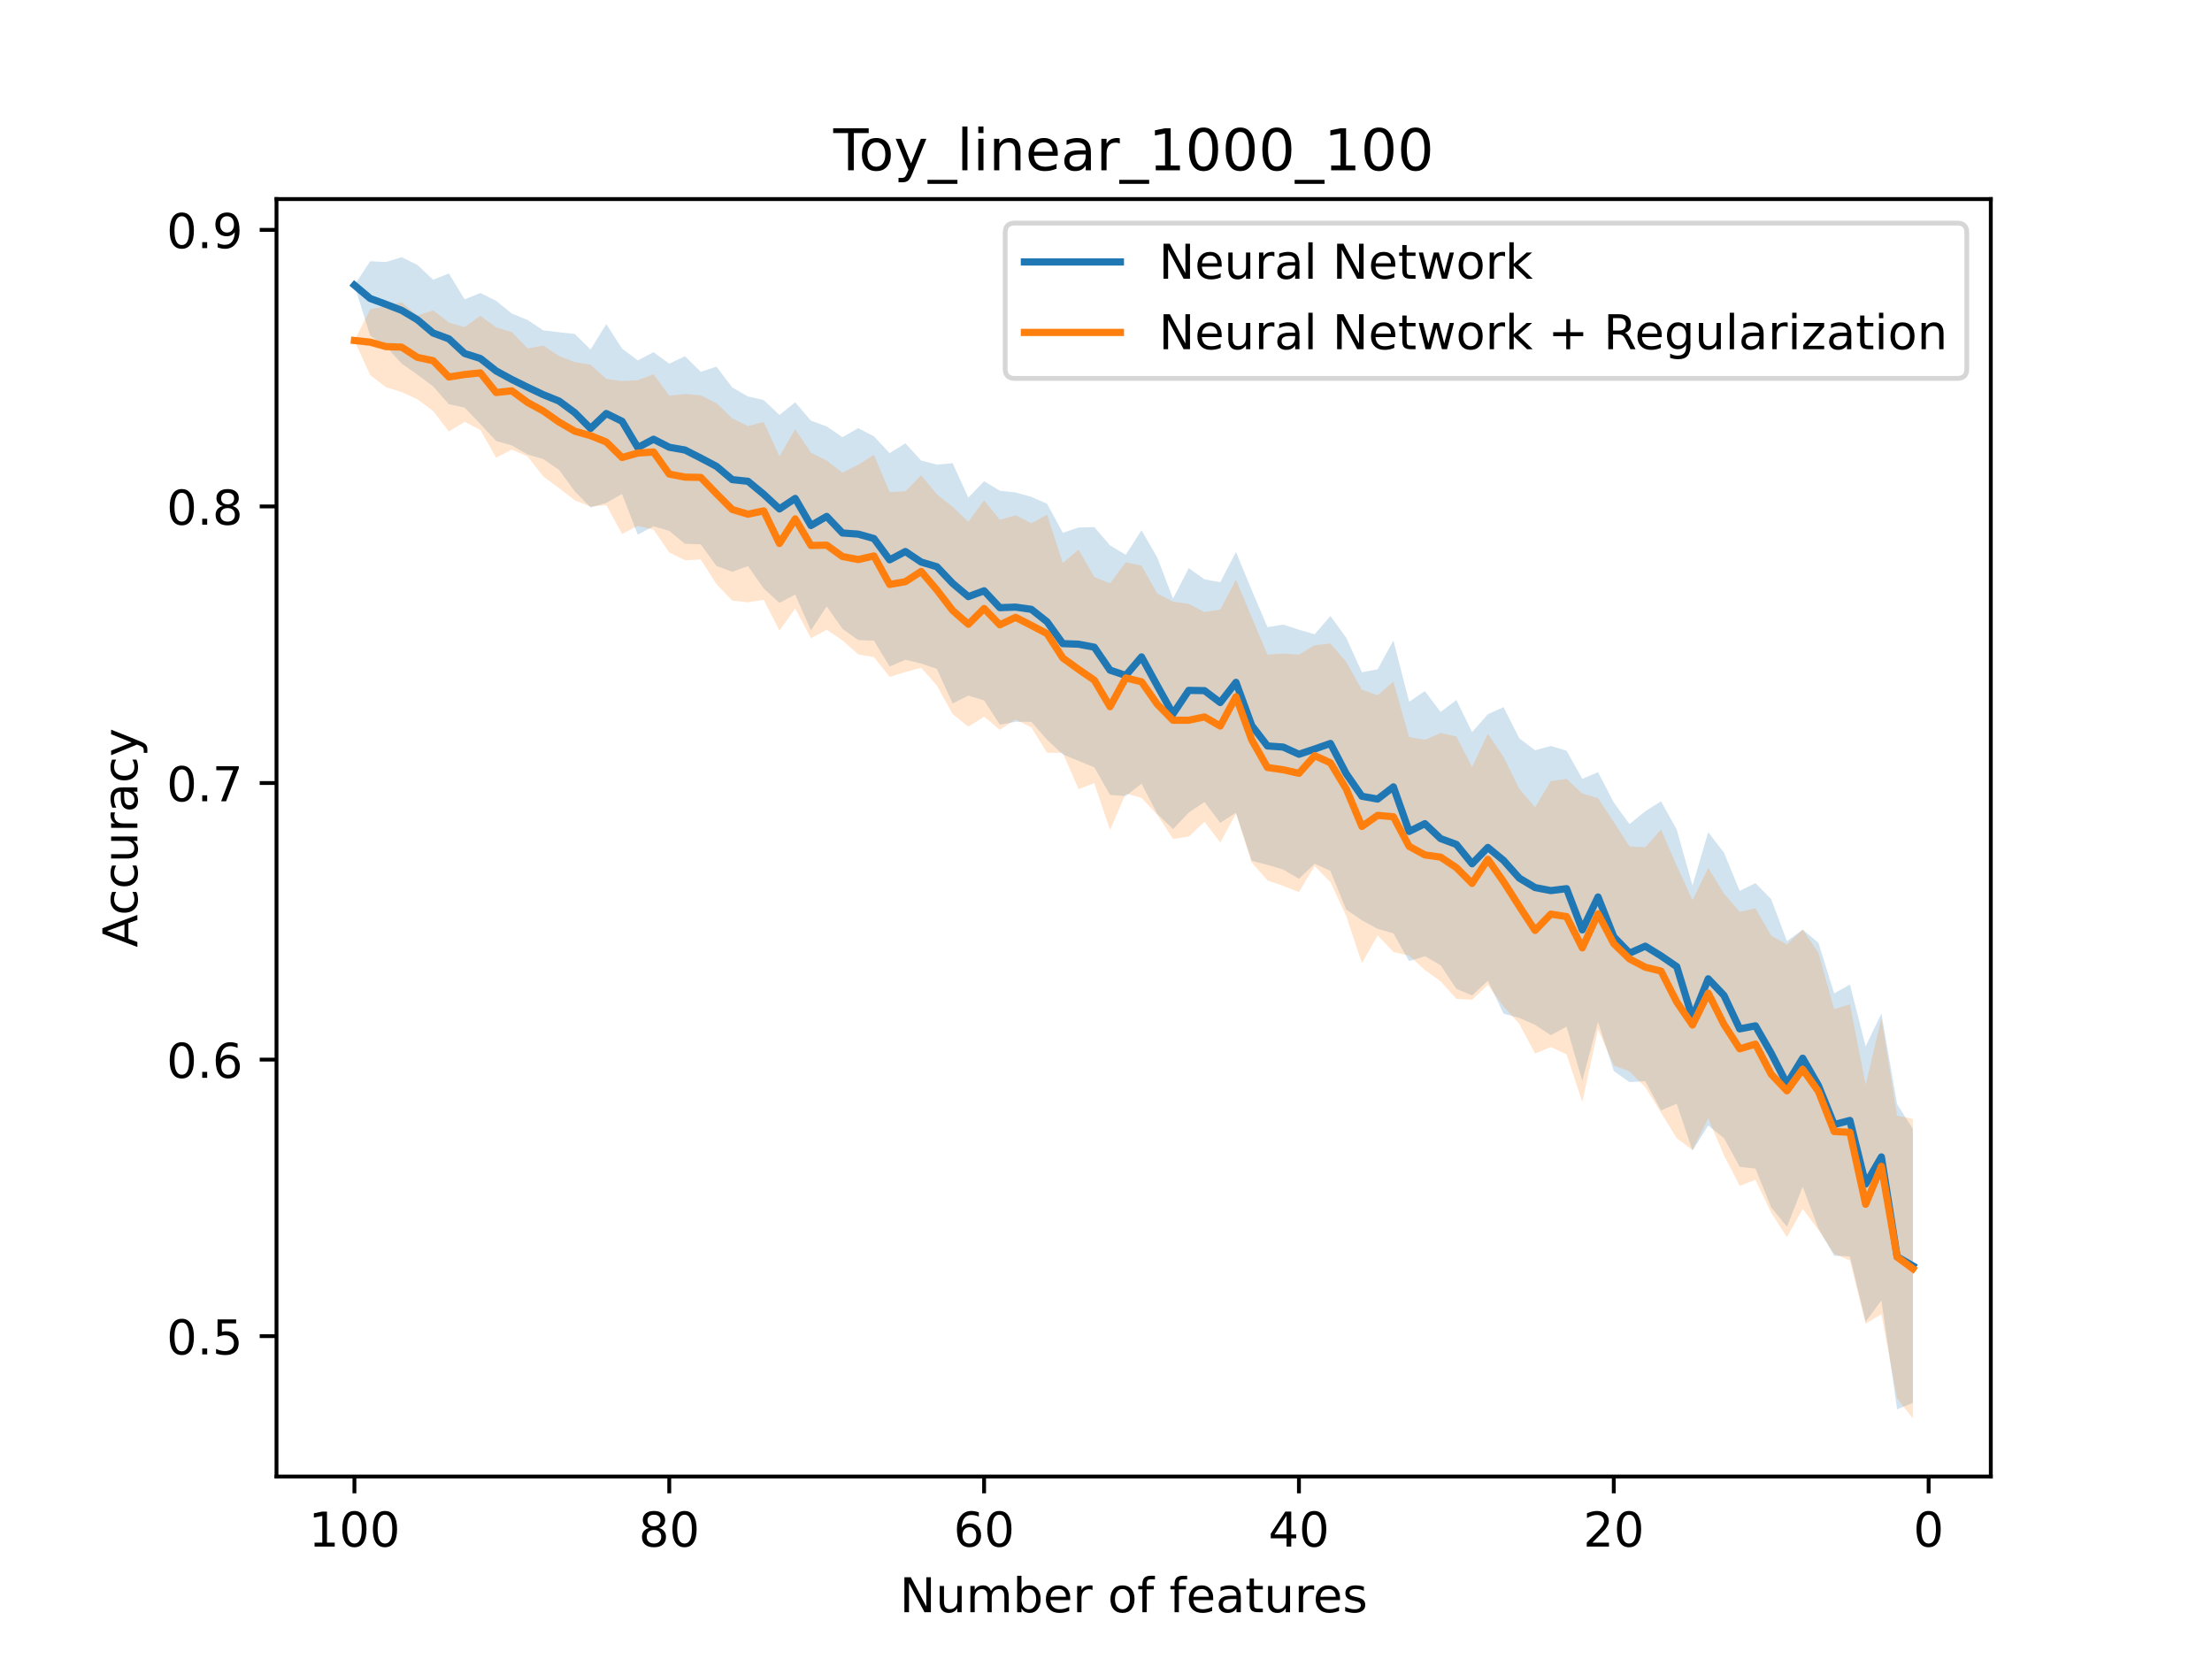 <?xml version="1.0" encoding="utf-8" standalone="no"?>
<!DOCTYPE svg PUBLIC "-//W3C//DTD SVG 1.1//EN"
  "http://www.w3.org/Graphics/SVG/1.1/DTD/svg11.dtd">
<!-- Created with matplotlib (https://matplotlib.org/) -->
<svg height="345.6pt" version="1.1" viewBox="0 0 460.8 345.6" width="460.8pt" xmlns="http://www.w3.org/2000/svg" xmlns:xlink="http://www.w3.org/1999/xlink">
 <defs>
  <style type="text/css">*{stroke-linecap:butt;stroke-linejoin:round;}</style>
 </defs>
 <g id="figure_1">
  <g id="patch_1">
   <path d="M 0 345.6 
L 460.8 345.6 
L 460.8 0 
L 0 0 
z
" style="fill:#ffffff;"/>
  </g>
  <g id="axes_1">
   <g id="patch_2">
    <path d="M 57.6 307.584 
L 414.72 307.584 
L 414.72 41.472 
L 57.6 41.472 
z
" style="fill:#ffffff;"/>
   </g>
   <g id="PolyCollection_1">
    <path clip-path="url(#p9848811873)" d="M 73.833 59.41 
L 73.833 59.41 
L 77.112 69.926 
L 80.391 72.188 
L 83.671 75.738 
L 86.95 78.03 
L 90.229 80.486 
L 93.509 84.217 
L 96.788 84.915 
L 100.067 88.321 
L 103.347 91.88 
L 106.626 92.79 
L 109.905 94.681 
L 113.185 95.637 
L 116.464 97.89 
L 119.743 102.366 
L 123.023 105.7 
L 126.302 104.769 
L 129.581 102.906 
L 132.861 111.388 
L 136.14 109.634 
L 139.42 110.591 
L 142.699 113.285 
L 145.978 113.389 
L 149.258 117.911 
L 152.537 119.116 
L 155.816 117.925 
L 159.096 122.595 
L 162.375 125.594 
L 165.654 123.861 
L 168.934 131.321 
L 172.213 126.325 
L 175.492 130.99 
L 178.772 133.338 
L 182.051 133.475 
L 185.33 138.85 
L 188.61 137.439 
L 191.889 138.228 
L 195.168 139.346 
L 198.448 146.547 
L 201.727 144.907 
L 205.006 145.909 
L 208.286 150.954 
L 211.565 150.361 
L 214.844 150.367 
L 218.124 154.107 
L 221.403 157.167 
L 224.682 158.501 
L 227.962 159.85 
L 231.241 165.602 
L 234.52 165.83 
L 237.8 163.238 
L 241.079 169.544 
L 244.358 172.725 
L 247.638 169.275 
L 250.917 167.066 
L 254.196 171.413 
L 257.476 169.309 
L 260.755 179.342 
L 264.034 180.153 
L 267.314 181.14 
L 270.593 183.069 
L 273.872 179.936 
L 277.152 181.433 
L 280.431 189.491 
L 283.71 191.718 
L 286.99 193.496 
L 290.269 194.421 
L 293.548 200.227 
L 296.828 199.198 
L 300.107 201.08 
L 303.386 205.994 
L 306.666 207.374 
L 309.945 204.304 
L 313.224 211.182 
L 316.504 212.056 
L 319.783 213.501 
L 323.062 215.653 
L 326.342 213.868 
L 329.621 225.168 
L 332.9 212.854 
L 336.18 223.131 
L 339.459 225.43 
L 342.739 225.222 
L 346.018 231.332 
L 349.297 229.931 
L 352.577 239.702 
L 355.856 234.467 
L 359.135 237.1 
L 362.415 243.084 
L 365.694 243.434 
L 368.973 251.503 
L 372.253 255.552 
L 375.532 247.224 
L 378.811 255.904 
L 382.091 261.592 
L 385.37 261.725 
L 388.649 275.355 
L 391.929 270.887 
L 395.208 293.594 
L 398.487 292.234 
L 398.487 235.189 
L 398.487 235.189 
L 395.208 230.026 
L 391.929 211.135 
L 388.649 217.96 
L 385.37 205.087 
L 382.091 206.949 
L 378.811 196.389 
L 375.532 193.661 
L 372.253 196.05 
L 368.973 187.308 
L 365.694 183.97 
L 362.415 185.587 
L 359.135 177.629 
L 355.856 173.348 
L 352.577 184.476 
L 349.297 172.814 
L 346.018 166.919 
L 342.739 168.996 
L 339.459 171.669 
L 336.18 167.169 
L 332.9 160.853 
L 329.621 162.251 
L 326.342 156.383 
L 323.062 155.404 
L 319.783 156.289 
L 316.504 153.815 
L 313.224 147.315 
L 309.945 148.777 
L 306.666 152.506 
L 303.386 145.819 
L 300.107 148.314 
L 296.828 143.973 
L 293.548 146.171 
L 290.269 133.425 
L 286.99 139.42 
L 283.71 140.045 
L 280.431 132.824 
L 277.152 128.322 
L 273.872 132.124 
L 270.593 131.18 
L 267.314 130.113 
L 264.034 130.639 
L 260.755 122.923 
L 257.476 114.98 
L 254.196 121.289 
L 250.917 120.681 
L 247.638 118.356 
L 244.358 124.701 
L 241.079 116.128 
L 237.8 110.45 
L 234.52 115.579 
L 231.241 113.617 
L 227.962 109.806 
L 224.682 109.887 
L 221.403 110.991 
L 218.124 104.947 
L 214.844 103.502 
L 211.565 102.586 
L 208.286 102.224 
L 205.006 100.24 
L 201.727 103.661 
L 198.448 96.49 
L 195.168 96.778 
L 191.889 95.937 
L 188.61 92.347 
L 185.33 94.393 
L 182.051 90.896 
L 178.772 89.189 
L 175.492 91.076 
L 172.213 88.827 
L 168.934 87.634 
L 165.654 83.802 
L 162.375 86.447 
L 159.096 83.339 
L 155.816 82.593 
L 152.537 80.71 
L 149.258 76.385 
L 145.978 77.45 
L 142.699 74.212 
L 139.42 75.754 
L 136.14 73.369 
L 132.861 75.072 
L 129.581 72.608 
L 126.302 67.518 
L 123.023 72.809 
L 119.743 69.575 
L 116.464 69.212 
L 113.185 68.814 
L 109.905 66.659 
L 106.626 65.323 
L 103.347 62.661 
L 100.067 61.035 
L 96.788 62.367 
L 93.509 56.958 
L 90.229 58.27 
L 86.95 55.194 
L 83.671 53.568 
L 80.391 54.584 
L 77.112 54.425 
L 73.833 59.41 
z
" style="fill:#1f77b4;fill-opacity:0.2;"/>
   </g>
   <g id="PolyCollection_2">
    <path clip-path="url(#p9848811873)" d="M 73.833 70.933 
L 73.833 70.933 
L 77.112 78.136 
L 80.391 80.652 
L 83.671 81.681 
L 86.95 83.181 
L 90.229 85.632 
L 93.509 89.884 
L 96.788 87.894 
L 100.067 89.567 
L 103.347 95.357 
L 106.626 93.651 
L 109.905 95.103 
L 113.185 99.268 
L 116.464 101.694 
L 119.743 104.225 
L 123.023 105.539 
L 126.302 105.217 
L 129.581 111.247 
L 132.861 109.544 
L 136.14 110.355 
L 139.42 115.099 
L 142.699 116.714 
L 145.978 116.551 
L 149.258 121.705 
L 152.537 125.12 
L 155.816 125.463 
L 159.096 124.963 
L 162.375 131.373 
L 165.654 126.77 
L 168.934 132.943 
L 172.213 131.195 
L 175.492 133.4 
L 178.772 136.316 
L 182.051 136.894 
L 185.33 141.003 
L 188.61 140.003 
L 191.889 139.105 
L 195.168 142.826 
L 198.448 148.755 
L 201.727 151.38 
L 205.006 149.308 
L 208.286 152.04 
L 211.565 149.891 
L 214.844 151.547 
L 218.124 156.812 
L 221.403 156.84 
L 224.682 164.39 
L 227.962 163.15 
L 231.241 172.905 
L 234.52 165.325 
L 237.8 166.217 
L 241.079 169.762 
L 244.358 174.75 
L 247.638 174.275 
L 250.917 171.193 
L 254.196 175.512 
L 257.476 169.52 
L 260.755 179.666 
L 264.034 183.411 
L 267.314 184.556 
L 270.593 185.832 
L 273.872 180.422 
L 277.152 183.77 
L 280.431 190.783 
L 283.71 200.659 
L 286.99 194.866 
L 290.269 198.319 
L 293.548 199.07 
L 296.828 202.074 
L 300.107 204.437 
L 303.386 208.085 
L 306.666 208.265 
L 309.945 205.169 
L 313.224 209.685 
L 316.504 213.303 
L 319.783 219.475 
L 323.062 218.124 
L 326.342 219.637 
L 329.621 229.605 
L 332.9 214.454 
L 336.18 221.937 
L 339.459 223.198 
L 342.739 226.472 
L 346.018 231.807 
L 349.297 237.121 
L 352.577 239.582 
L 355.856 232.99 
L 359.135 240.692 
L 362.415 247.035 
L 365.694 245.792 
L 368.973 252.655 
L 372.253 257.724 
L 375.532 251.846 
L 378.811 256.203 
L 382.091 261.192 
L 385.37 262.569 
L 388.649 275.763 
L 391.929 273.771 
L 395.208 291.313 
L 398.487 295.488 
L 398.487 233.087 
L 398.487 233.087 
L 395.208 232.422 
L 391.929 212.169 
L 388.649 225.964 
L 385.37 209.198 
L 382.091 210.23 
L 378.811 198.51 
L 375.532 193.649 
L 372.253 196.758 
L 368.973 194.914 
L 365.694 189.217 
L 362.415 189.933 
L 359.135 186.135 
L 355.856 180.817 
L 352.577 187.476 
L 349.297 180.373 
L 346.018 172.781 
L 342.739 176.504 
L 339.459 176.32 
L 336.18 171.244 
L 332.9 166.282 
L 329.621 165.305 
L 326.342 162.252 
L 323.062 162.727 
L 319.783 168.174 
L 316.504 164.322 
L 313.224 157.685 
L 309.945 152.867 
L 306.666 159.796 
L 303.386 153.408 
L 300.107 152.677 
L 296.828 154.119 
L 293.548 153.55 
L 290.269 141.972 
L 286.99 144.849 
L 283.71 143.664 
L 280.431 137.87 
L 277.152 134.051 
L 273.872 134.403 
L 270.593 136.368 
L 267.314 136.146 
L 264.034 136.369 
L 260.755 128.591 
L 257.476 120.761 
L 254.196 126.984 
L 250.917 127.5 
L 247.638 125.801 
L 244.358 125.326 
L 241.079 123.631 
L 237.8 117.842 
L 234.52 117.121 
L 231.241 121.525 
L 227.962 120.218 
L 224.682 114.484 
L 221.403 117.309 
L 218.124 107.197 
L 214.844 109.006 
L 211.565 107.319 
L 208.286 108.281 
L 205.006 104.215 
L 201.727 108.711 
L 198.448 105.575 
L 195.168 102.977 
L 191.889 98.977 
L 188.61 102.343 
L 185.33 102.496 
L 182.051 94.736 
L 178.772 96.812 
L 175.492 98.461 
L 172.213 95.941 
L 168.934 94.308 
L 165.654 89.419 
L 162.375 95.072 
L 159.096 87.884 
L 155.816 88.767 
L 152.537 87.151 
L 149.258 83.998 
L 145.978 82.354 
L 142.699 82.076 
L 139.42 82.423 
L 136.14 77.949 
L 132.861 79.221 
L 129.581 79.361 
L 126.302 78.938 
L 123.023 75.966 
L 119.743 75.437 
L 116.464 74.165 
L 113.185 71.982 
L 109.905 72.575 
L 106.626 69.187 
L 103.347 68.173 
L 100.067 65.781 
L 96.788 68.146 
L 93.509 67.193 
L 90.229 64.646 
L 86.95 65.714 
L 83.671 62.95 
L 80.391 63.75 
L 77.112 64.422 
L 73.833 70.933 
z
" style="fill:#ff7f0e;fill-opacity:0.2;"/>
   </g>
   <g id="matplotlib.axis_1">
    <g id="xtick_1">
     <g id="line2d_1">
      <defs>
       <path d="M 0 0 
L 0 3.5 
" id="m46c18abb0c" style="stroke:#000000;stroke-width:0.8;"/>
      </defs>
      <g>
       <use style="stroke:#000000;stroke-width:0.8;" x="401.767" xlink:href="#m46c18abb0c" y="307.584"/>
      </g>
     </g>
     <g id="text_1">
      <!-- 0 -->
      <g transform="translate(398.585 322.182)scale(0.1 -0.1)">
       <defs>
        <path d="M 31.781 66.406 
Q 24.172 66.406 20.328 58.906 
Q 16.5 51.422 16.5 36.375 
Q 16.5 21.391 20.328 13.891 
Q 24.172 6.391 31.781 6.391 
Q 39.453 6.391 43.281 13.891 
Q 47.125 21.391 47.125 36.375 
Q 47.125 51.422 43.281 58.906 
Q 39.453 66.406 31.781 66.406 
z
M 31.781 74.219 
Q 44.047 74.219 50.516 64.516 
Q 56.984 54.828 56.984 36.375 
Q 56.984 17.969 50.516 8.266 
Q 44.047 -1.422 31.781 -1.422 
Q 19.531 -1.422 13.062 8.266 
Q 6.594 17.969 6.594 36.375 
Q 6.594 54.828 13.062 64.516 
Q 19.531 74.219 31.781 74.219 
z
" id="DejaVuSans-48"/>
       </defs>
       <use xlink:href="#DejaVuSans-48"/>
      </g>
     </g>
    </g>
    <g id="xtick_2">
     <g id="line2d_2">
      <g>
       <use style="stroke:#000000;stroke-width:0.8;" x="336.18" xlink:href="#m46c18abb0c" y="307.584"/>
      </g>
     </g>
     <g id="text_2">
      <!-- 20 -->
      <g transform="translate(329.817 322.182)scale(0.1 -0.1)">
       <defs>
        <path d="M 19.188 8.297 
L 53.609 8.297 
L 53.609 0 
L 7.328 0 
L 7.328 8.297 
Q 12.938 14.109 22.625 23.891 
Q 32.328 33.688 34.812 36.531 
Q 39.547 41.844 41.422 45.531 
Q 43.312 49.219 43.312 52.781 
Q 43.312 58.594 39.234 62.25 
Q 35.156 65.922 28.609 65.922 
Q 23.969 65.922 18.812 64.312 
Q 13.672 62.703 7.812 59.422 
L 7.812 69.391 
Q 13.766 71.781 18.938 73 
Q 24.125 74.219 28.422 74.219 
Q 39.75 74.219 46.484 68.547 
Q 53.219 62.891 53.219 53.422 
Q 53.219 48.922 51.531 44.891 
Q 49.859 40.875 45.406 35.406 
Q 44.188 33.984 37.641 27.219 
Q 31.109 20.453 19.188 8.297 
z
" id="DejaVuSans-50"/>
       </defs>
       <use xlink:href="#DejaVuSans-50"/>
       <use x="63.623" xlink:href="#DejaVuSans-48"/>
      </g>
     </g>
    </g>
    <g id="xtick_3">
     <g id="line2d_3">
      <g>
       <use style="stroke:#000000;stroke-width:0.8;" x="270.593" xlink:href="#m46c18abb0c" y="307.584"/>
      </g>
     </g>
     <g id="text_3">
      <!-- 40 -->
      <g transform="translate(264.231 322.182)scale(0.1 -0.1)">
       <defs>
        <path d="M 37.797 64.312 
L 12.891 25.391 
L 37.797 25.391 
z
M 35.203 72.906 
L 47.609 72.906 
L 47.609 25.391 
L 58.016 25.391 
L 58.016 17.188 
L 47.609 17.188 
L 47.609 0 
L 37.797 0 
L 37.797 17.188 
L 4.891 17.188 
L 4.891 26.703 
z
" id="DejaVuSans-52"/>
       </defs>
       <use xlink:href="#DejaVuSans-52"/>
       <use x="63.623" xlink:href="#DejaVuSans-48"/>
      </g>
     </g>
    </g>
    <g id="xtick_4">
     <g id="line2d_4">
      <g>
       <use style="stroke:#000000;stroke-width:0.8;" x="205.006" xlink:href="#m46c18abb0c" y="307.584"/>
      </g>
     </g>
     <g id="text_4">
      <!-- 60 -->
      <g transform="translate(198.644 322.182)scale(0.1 -0.1)">
       <defs>
        <path d="M 33.016 40.375 
Q 26.375 40.375 22.484 35.828 
Q 18.609 31.297 18.609 23.391 
Q 18.609 15.531 22.484 10.953 
Q 26.375 6.391 33.016 6.391 
Q 39.656 6.391 43.531 10.953 
Q 47.406 15.531 47.406 23.391 
Q 47.406 31.297 43.531 35.828 
Q 39.656 40.375 33.016 40.375 
z
M 52.594 71.297 
L 52.594 62.312 
Q 48.875 64.062 45.094 64.984 
Q 41.312 65.922 37.594 65.922 
Q 27.828 65.922 22.672 59.328 
Q 17.531 52.734 16.797 39.406 
Q 19.672 43.656 24.016 45.922 
Q 28.375 48.188 33.594 48.188 
Q 44.578 48.188 50.953 41.516 
Q 57.328 34.859 57.328 23.391 
Q 57.328 12.156 50.688 5.359 
Q 44.047 -1.422 33.016 -1.422 
Q 20.359 -1.422 13.672 8.266 
Q 6.984 17.969 6.984 36.375 
Q 6.984 53.656 15.188 63.938 
Q 23.391 74.219 37.203 74.219 
Q 40.922 74.219 44.703 73.484 
Q 48.484 72.75 52.594 71.297 
z
" id="DejaVuSans-54"/>
       </defs>
       <use xlink:href="#DejaVuSans-54"/>
       <use x="63.623" xlink:href="#DejaVuSans-48"/>
      </g>
     </g>
    </g>
    <g id="xtick_5">
     <g id="line2d_5">
      <g>
       <use style="stroke:#000000;stroke-width:0.8;" x="139.42" xlink:href="#m46c18abb0c" y="307.584"/>
      </g>
     </g>
     <g id="text_5">
      <!-- 80 -->
      <g transform="translate(133.057 322.182)scale(0.1 -0.1)">
       <defs>
        <path d="M 31.781 34.625 
Q 24.75 34.625 20.719 30.859 
Q 16.703 27.094 16.703 20.516 
Q 16.703 13.922 20.719 10.156 
Q 24.75 6.391 31.781 6.391 
Q 38.812 6.391 42.859 10.172 
Q 46.922 13.969 46.922 20.516 
Q 46.922 27.094 42.891 30.859 
Q 38.875 34.625 31.781 34.625 
z
M 21.922 38.812 
Q 15.578 40.375 12.031 44.719 
Q 8.5 49.078 8.5 55.328 
Q 8.5 64.062 14.719 69.141 
Q 20.953 74.219 31.781 74.219 
Q 42.672 74.219 48.875 69.141 
Q 55.078 64.062 55.078 55.328 
Q 55.078 49.078 51.531 44.719 
Q 48 40.375 41.703 38.812 
Q 48.828 37.156 52.797 32.312 
Q 56.781 27.484 56.781 20.516 
Q 56.781 9.906 50.312 4.234 
Q 43.844 -1.422 31.781 -1.422 
Q 19.734 -1.422 13.25 4.234 
Q 6.781 9.906 6.781 20.516 
Q 6.781 27.484 10.781 32.312 
Q 14.797 37.156 21.922 38.812 
z
M 18.312 54.391 
Q 18.312 48.734 21.844 45.562 
Q 25.391 42.391 31.781 42.391 
Q 38.141 42.391 41.719 45.562 
Q 45.312 48.734 45.312 54.391 
Q 45.312 60.062 41.719 63.234 
Q 38.141 66.406 31.781 66.406 
Q 25.391 66.406 21.844 63.234 
Q 18.312 60.062 18.312 54.391 
z
" id="DejaVuSans-56"/>
       </defs>
       <use xlink:href="#DejaVuSans-56"/>
       <use x="63.623" xlink:href="#DejaVuSans-48"/>
      </g>
     </g>
    </g>
    <g id="xtick_6">
     <g id="line2d_6">
      <g>
       <use style="stroke:#000000;stroke-width:0.8;" x="73.833" xlink:href="#m46c18abb0c" y="307.584"/>
      </g>
     </g>
     <g id="text_6">
      <!-- 100 -->
      <g transform="translate(64.289 322.182)scale(0.1 -0.1)">
       <defs>
        <path d="M 12.406 8.297 
L 28.516 8.297 
L 28.516 63.922 
L 10.984 60.406 
L 10.984 69.391 
L 28.422 72.906 
L 38.281 72.906 
L 38.281 8.297 
L 54.391 8.297 
L 54.391 0 
L 12.406 0 
z
" id="DejaVuSans-49"/>
       </defs>
       <use xlink:href="#DejaVuSans-49"/>
       <use x="63.623" xlink:href="#DejaVuSans-48"/>
       <use x="127.246" xlink:href="#DejaVuSans-48"/>
      </g>
     </g>
    </g>
    <g id="text_7">
     <!-- Number of features -->
     <g transform="translate(187.423 335.861)scale(0.1 -0.1)">
      <defs>
       <path d="M 9.812 72.906 
L 23.094 72.906 
L 55.422 11.922 
L 55.422 72.906 
L 64.984 72.906 
L 64.984 0 
L 51.703 0 
L 19.391 60.984 
L 19.391 0 
L 9.812 0 
z
" id="DejaVuSans-78"/>
       <path d="M 8.5 21.578 
L 8.5 54.688 
L 17.484 54.688 
L 17.484 21.922 
Q 17.484 14.156 20.5 10.266 
Q 23.531 6.391 29.594 6.391 
Q 36.859 6.391 41.078 11.031 
Q 45.312 15.672 45.312 23.688 
L 45.312 54.688 
L 54.297 54.688 
L 54.297 0 
L 45.312 0 
L 45.312 8.406 
Q 42.047 3.422 37.719 1 
Q 33.406 -1.422 27.688 -1.422 
Q 18.266 -1.422 13.375 4.438 
Q 8.5 10.297 8.5 21.578 
z
M 31.109 56 
z
" id="DejaVuSans-117"/>
       <path d="M 52 44.188 
Q 55.375 50.25 60.062 53.125 
Q 64.75 56 71.094 56 
Q 79.641 56 84.281 50.016 
Q 88.922 44.047 88.922 33.016 
L 88.922 0 
L 79.891 0 
L 79.891 32.719 
Q 79.891 40.578 77.094 44.375 
Q 74.312 48.188 68.609 48.188 
Q 61.625 48.188 57.562 43.547 
Q 53.516 38.922 53.516 30.906 
L 53.516 0 
L 44.484 0 
L 44.484 32.719 
Q 44.484 40.625 41.703 44.406 
Q 38.922 48.188 33.109 48.188 
Q 26.219 48.188 22.156 43.531 
Q 18.109 38.875 18.109 30.906 
L 18.109 0 
L 9.078 0 
L 9.078 54.688 
L 18.109 54.688 
L 18.109 46.188 
Q 21.188 51.219 25.484 53.609 
Q 29.781 56 35.688 56 
Q 41.656 56 45.828 52.969 
Q 50 49.953 52 44.188 
z
" id="DejaVuSans-109"/>
       <path d="M 48.688 27.297 
Q 48.688 37.203 44.609 42.844 
Q 40.531 48.484 33.406 48.484 
Q 26.266 48.484 22.188 42.844 
Q 18.109 37.203 18.109 27.297 
Q 18.109 17.391 22.188 11.75 
Q 26.266 6.109 33.406 6.109 
Q 40.531 6.109 44.609 11.75 
Q 48.688 17.391 48.688 27.297 
z
M 18.109 46.391 
Q 20.953 51.266 25.266 53.625 
Q 29.594 56 35.594 56 
Q 45.562 56 51.781 48.094 
Q 58.016 40.188 58.016 27.297 
Q 58.016 14.406 51.781 6.484 
Q 45.562 -1.422 35.594 -1.422 
Q 29.594 -1.422 25.266 0.953 
Q 20.953 3.328 18.109 8.203 
L 18.109 0 
L 9.078 0 
L 9.078 75.984 
L 18.109 75.984 
z
" id="DejaVuSans-98"/>
       <path d="M 56.203 29.594 
L 56.203 25.203 
L 14.891 25.203 
Q 15.484 15.922 20.484 11.062 
Q 25.484 6.203 34.422 6.203 
Q 39.594 6.203 44.453 7.469 
Q 49.312 8.734 54.109 11.281 
L 54.109 2.781 
Q 49.266 0.734 44.188 -0.344 
Q 39.109 -1.422 33.891 -1.422 
Q 20.797 -1.422 13.156 6.188 
Q 5.516 13.812 5.516 26.812 
Q 5.516 40.234 12.766 48.109 
Q 20.016 56 32.328 56 
Q 43.359 56 49.781 48.891 
Q 56.203 41.797 56.203 29.594 
z
M 47.219 32.234 
Q 47.125 39.594 43.094 43.984 
Q 39.062 48.391 32.422 48.391 
Q 24.906 48.391 20.391 44.141 
Q 15.875 39.891 15.188 32.172 
z
" id="DejaVuSans-101"/>
       <path d="M 41.109 46.297 
Q 39.594 47.172 37.812 47.578 
Q 36.031 48 33.891 48 
Q 26.266 48 22.188 43.047 
Q 18.109 38.094 18.109 28.812 
L 18.109 0 
L 9.078 0 
L 9.078 54.688 
L 18.109 54.688 
L 18.109 46.188 
Q 20.953 51.172 25.484 53.578 
Q 30.031 56 36.531 56 
Q 37.453 56 38.578 55.875 
Q 39.703 55.766 41.062 55.516 
z
" id="DejaVuSans-114"/>
       <path id="DejaVuSans-32"/>
       <path d="M 30.609 48.391 
Q 23.391 48.391 19.188 42.75 
Q 14.984 37.109 14.984 27.297 
Q 14.984 17.484 19.156 11.844 
Q 23.344 6.203 30.609 6.203 
Q 37.797 6.203 41.984 11.859 
Q 46.188 17.531 46.188 27.297 
Q 46.188 37.016 41.984 42.703 
Q 37.797 48.391 30.609 48.391 
z
M 30.609 56 
Q 42.328 56 49.016 48.375 
Q 55.719 40.766 55.719 27.297 
Q 55.719 13.875 49.016 6.219 
Q 42.328 -1.422 30.609 -1.422 
Q 18.844 -1.422 12.172 6.219 
Q 5.516 13.875 5.516 27.297 
Q 5.516 40.766 12.172 48.375 
Q 18.844 56 30.609 56 
z
" id="DejaVuSans-111"/>
       <path d="M 37.109 75.984 
L 37.109 68.5 
L 28.516 68.5 
Q 23.688 68.5 21.797 66.547 
Q 19.922 64.594 19.922 59.516 
L 19.922 54.688 
L 34.719 54.688 
L 34.719 47.703 
L 19.922 47.703 
L 19.922 0 
L 10.891 0 
L 10.891 47.703 
L 2.297 47.703 
L 2.297 54.688 
L 10.891 54.688 
L 10.891 58.5 
Q 10.891 67.625 15.141 71.797 
Q 19.391 75.984 28.609 75.984 
z
" id="DejaVuSans-102"/>
       <path d="M 34.281 27.484 
Q 23.391 27.484 19.188 25 
Q 14.984 22.516 14.984 16.5 
Q 14.984 11.719 18.141 8.906 
Q 21.297 6.109 26.703 6.109 
Q 34.188 6.109 38.703 11.406 
Q 43.219 16.703 43.219 25.484 
L 43.219 27.484 
z
M 52.203 31.203 
L 52.203 0 
L 43.219 0 
L 43.219 8.297 
Q 40.141 3.328 35.547 0.953 
Q 30.953 -1.422 24.312 -1.422 
Q 15.922 -1.422 10.953 3.297 
Q 6 8.016 6 15.922 
Q 6 25.141 12.172 29.828 
Q 18.359 34.516 30.609 34.516 
L 43.219 34.516 
L 43.219 35.406 
Q 43.219 41.609 39.141 45 
Q 35.062 48.391 27.688 48.391 
Q 23 48.391 18.547 47.266 
Q 14.109 46.141 10.016 43.891 
L 10.016 52.203 
Q 14.938 54.109 19.578 55.047 
Q 24.219 56 28.609 56 
Q 40.484 56 46.344 49.844 
Q 52.203 43.703 52.203 31.203 
z
" id="DejaVuSans-97"/>
       <path d="M 18.312 70.219 
L 18.312 54.688 
L 36.812 54.688 
L 36.812 47.703 
L 18.312 47.703 
L 18.312 18.016 
Q 18.312 11.328 20.141 9.422 
Q 21.969 7.516 27.594 7.516 
L 36.812 7.516 
L 36.812 0 
L 27.594 0 
Q 17.188 0 13.234 3.875 
Q 9.281 7.766 9.281 18.016 
L 9.281 47.703 
L 2.688 47.703 
L 2.688 54.688 
L 9.281 54.688 
L 9.281 70.219 
z
" id="DejaVuSans-116"/>
       <path d="M 44.281 53.078 
L 44.281 44.578 
Q 40.484 46.531 36.375 47.5 
Q 32.281 48.484 27.875 48.484 
Q 21.188 48.484 17.844 46.438 
Q 14.5 44.391 14.5 40.281 
Q 14.5 37.156 16.891 35.375 
Q 19.281 33.594 26.516 31.984 
L 29.594 31.297 
Q 39.156 29.25 43.188 25.516 
Q 47.219 21.781 47.219 15.094 
Q 47.219 7.469 41.188 3.016 
Q 35.156 -1.422 24.609 -1.422 
Q 20.219 -1.422 15.453 -0.562 
Q 10.688 0.297 5.422 2 
L 5.422 11.281 
Q 10.406 8.688 15.234 7.391 
Q 20.062 6.109 24.812 6.109 
Q 31.156 6.109 34.562 8.281 
Q 37.984 10.453 37.984 14.406 
Q 37.984 18.062 35.516 20.016 
Q 33.062 21.969 24.703 23.781 
L 21.578 24.516 
Q 13.234 26.266 9.516 29.906 
Q 5.812 33.547 5.812 39.891 
Q 5.812 47.609 11.281 51.797 
Q 16.75 56 26.812 56 
Q 31.781 56 36.172 55.266 
Q 40.578 54.547 44.281 53.078 
z
" id="DejaVuSans-115"/>
      </defs>
      <use xlink:href="#DejaVuSans-78"/>
      <use x="74.805" xlink:href="#DejaVuSans-117"/>
      <use x="138.184" xlink:href="#DejaVuSans-109"/>
      <use x="235.596" xlink:href="#DejaVuSans-98"/>
      <use x="299.072" xlink:href="#DejaVuSans-101"/>
      <use x="360.596" xlink:href="#DejaVuSans-114"/>
      <use x="401.709" xlink:href="#DejaVuSans-32"/>
      <use x="433.496" xlink:href="#DejaVuSans-111"/>
      <use x="494.678" xlink:href="#DejaVuSans-102"/>
      <use x="529.883" xlink:href="#DejaVuSans-32"/>
      <use x="561.67" xlink:href="#DejaVuSans-102"/>
      <use x="596.875" xlink:href="#DejaVuSans-101"/>
      <use x="658.398" xlink:href="#DejaVuSans-97"/>
      <use x="719.678" xlink:href="#DejaVuSans-116"/>
      <use x="758.887" xlink:href="#DejaVuSans-117"/>
      <use x="822.266" xlink:href="#DejaVuSans-114"/>
      <use x="861.129" xlink:href="#DejaVuSans-101"/>
      <use x="922.652" xlink:href="#DejaVuSans-115"/>
     </g>
    </g>
   </g>
   <g id="matplotlib.axis_2">
    <g id="ytick_1">
     <g id="line2d_7">
      <defs>
       <path d="M 0 0 
L -3.5 0 
" id="m4d92342d95" style="stroke:#000000;stroke-width:0.8;"/>
      </defs>
      <g>
       <use style="stroke:#000000;stroke-width:0.8;" x="57.6" xlink:href="#m4d92342d95" y="278.345"/>
      </g>
     </g>
     <g id="text_8">
      <!-- 0.5 -->
      <g transform="translate(34.697 282.145)scale(0.1 -0.1)">
       <defs>
        <path d="M 10.688 12.406 
L 21 12.406 
L 21 0 
L 10.688 0 
z
" id="DejaVuSans-46"/>
        <path d="M 10.797 72.906 
L 49.516 72.906 
L 49.516 64.594 
L 19.828 64.594 
L 19.828 46.734 
Q 21.969 47.469 24.109 47.828 
Q 26.266 48.188 28.422 48.188 
Q 40.625 48.188 47.75 41.5 
Q 54.891 34.812 54.891 23.391 
Q 54.891 11.625 47.562 5.094 
Q 40.234 -1.422 26.906 -1.422 
Q 22.312 -1.422 17.547 -0.641 
Q 12.797 0.141 7.719 1.703 
L 7.719 11.625 
Q 12.109 9.234 16.797 8.062 
Q 21.484 6.891 26.703 6.891 
Q 35.156 6.891 40.078 11.328 
Q 45.016 15.766 45.016 23.391 
Q 45.016 31 40.078 35.438 
Q 35.156 39.891 26.703 39.891 
Q 22.75 39.891 18.812 39.016 
Q 14.891 38.141 10.797 36.281 
z
" id="DejaVuSans-53"/>
       </defs>
       <use xlink:href="#DejaVuSans-48"/>
       <use x="63.623" xlink:href="#DejaVuSans-46"/>
       <use x="95.41" xlink:href="#DejaVuSans-53"/>
      </g>
     </g>
    </g>
    <g id="ytick_2">
     <g id="line2d_8">
      <g>
       <use style="stroke:#000000;stroke-width:0.8;" x="57.6" xlink:href="#m4d92342d95" y="220.731"/>
      </g>
     </g>
     <g id="text_9">
      <!-- 0.6 -->
      <g transform="translate(34.697 224.53)scale(0.1 -0.1)">
       <use xlink:href="#DejaVuSans-48"/>
       <use x="63.623" xlink:href="#DejaVuSans-46"/>
       <use x="95.41" xlink:href="#DejaVuSans-54"/>
      </g>
     </g>
    </g>
    <g id="ytick_3">
     <g id="line2d_9">
      <g>
       <use style="stroke:#000000;stroke-width:0.8;" x="57.6" xlink:href="#m4d92342d95" y="163.116"/>
      </g>
     </g>
     <g id="text_10">
      <!-- 0.7 -->
      <g transform="translate(34.697 166.916)scale(0.1 -0.1)">
       <defs>
        <path d="M 8.203 72.906 
L 55.078 72.906 
L 55.078 68.703 
L 28.609 0 
L 18.312 0 
L 43.219 64.594 
L 8.203 64.594 
z
" id="DejaVuSans-55"/>
       </defs>
       <use xlink:href="#DejaVuSans-48"/>
       <use x="63.623" xlink:href="#DejaVuSans-46"/>
       <use x="95.41" xlink:href="#DejaVuSans-55"/>
      </g>
     </g>
    </g>
    <g id="ytick_4">
     <g id="line2d_10">
      <g>
       <use style="stroke:#000000;stroke-width:0.8;" x="57.6" xlink:href="#m4d92342d95" y="105.502"/>
      </g>
     </g>
     <g id="text_11">
      <!-- 0.8 -->
      <g transform="translate(34.697 109.301)scale(0.1 -0.1)">
       <use xlink:href="#DejaVuSans-48"/>
       <use x="63.623" xlink:href="#DejaVuSans-46"/>
       <use x="95.41" xlink:href="#DejaVuSans-56"/>
      </g>
     </g>
    </g>
    <g id="ytick_5">
     <g id="line2d_11">
      <g>
       <use style="stroke:#000000;stroke-width:0.8;" x="57.6" xlink:href="#m4d92342d95" y="47.887"/>
      </g>
     </g>
     <g id="text_12">
      <!-- 0.9 -->
      <g transform="translate(34.697 51.687)scale(0.1 -0.1)">
       <defs>
        <path d="M 10.984 1.516 
L 10.984 10.5 
Q 14.703 8.734 18.5 7.812 
Q 22.312 6.891 25.984 6.891 
Q 35.75 6.891 40.891 13.453 
Q 46.047 20.016 46.781 33.406 
Q 43.953 29.203 39.594 26.953 
Q 35.25 24.703 29.984 24.703 
Q 19.047 24.703 12.672 31.312 
Q 6.297 37.938 6.297 49.422 
Q 6.297 60.641 12.938 67.422 
Q 19.578 74.219 30.609 74.219 
Q 43.266 74.219 49.922 64.516 
Q 56.594 54.828 56.594 36.375 
Q 56.594 19.141 48.406 8.859 
Q 40.234 -1.422 26.422 -1.422 
Q 22.703 -1.422 18.891 -0.688 
Q 15.094 0.047 10.984 1.516 
z
M 30.609 32.422 
Q 37.25 32.422 41.125 36.953 
Q 45.016 41.5 45.016 49.422 
Q 45.016 57.281 41.125 61.844 
Q 37.25 66.406 30.609 66.406 
Q 23.969 66.406 20.094 61.844 
Q 16.219 57.281 16.219 49.422 
Q 16.219 41.5 20.094 36.953 
Q 23.969 32.422 30.609 32.422 
z
" id="DejaVuSans-57"/>
       </defs>
       <use xlink:href="#DejaVuSans-48"/>
       <use x="63.623" xlink:href="#DejaVuSans-46"/>
       <use x="95.41" xlink:href="#DejaVuSans-57"/>
      </g>
     </g>
    </g>
    <g id="text_13">
     <!-- Accuracy -->
     <g transform="translate(28.617 197.356)rotate(-90)scale(0.1 -0.1)">
      <defs>
       <path d="M 34.188 63.188 
L 20.797 26.906 
L 47.609 26.906 
z
M 28.609 72.906 
L 39.797 72.906 
L 67.578 0 
L 57.328 0 
L 50.688 18.703 
L 17.828 18.703 
L 11.188 0 
L 0.781 0 
z
" id="DejaVuSans-65"/>
       <path d="M 48.781 52.594 
L 48.781 44.188 
Q 44.969 46.297 41.141 47.344 
Q 37.312 48.391 33.406 48.391 
Q 24.656 48.391 19.812 42.844 
Q 14.984 37.312 14.984 27.297 
Q 14.984 17.281 19.812 11.734 
Q 24.656 6.203 33.406 6.203 
Q 37.312 6.203 41.141 7.25 
Q 44.969 8.297 48.781 10.406 
L 48.781 2.094 
Q 45.016 0.344 40.984 -0.531 
Q 36.969 -1.422 32.422 -1.422 
Q 20.062 -1.422 12.781 6.344 
Q 5.516 14.109 5.516 27.297 
Q 5.516 40.672 12.859 48.328 
Q 20.219 56 33.016 56 
Q 37.156 56 41.109 55.141 
Q 45.062 54.297 48.781 52.594 
z
" id="DejaVuSans-99"/>
       <path d="M 32.172 -5.078 
Q 28.375 -14.844 24.75 -17.812 
Q 21.141 -20.797 15.094 -20.797 
L 7.906 -20.797 
L 7.906 -13.281 
L 13.188 -13.281 
Q 16.891 -13.281 18.938 -11.516 
Q 21 -9.766 23.484 -3.219 
L 25.094 0.875 
L 2.984 54.688 
L 12.5 54.688 
L 29.594 11.922 
L 46.688 54.688 
L 56.203 54.688 
z
" id="DejaVuSans-121"/>
      </defs>
      <use xlink:href="#DejaVuSans-65"/>
      <use x="66.658" xlink:href="#DejaVuSans-99"/>
      <use x="121.639" xlink:href="#DejaVuSans-99"/>
      <use x="176.619" xlink:href="#DejaVuSans-117"/>
      <use x="239.998" xlink:href="#DejaVuSans-114"/>
      <use x="281.111" xlink:href="#DejaVuSans-97"/>
      <use x="342.391" xlink:href="#DejaVuSans-99"/>
      <use x="397.371" xlink:href="#DejaVuSans-121"/>
     </g>
    </g>
   </g>
   <g id="line2d_12">
    <path clip-path="url(#p9848811873)" d="M 73.833 59.41 
L 77.112 62.176 
L 80.391 63.386 
L 83.671 64.653 
L 86.95 66.612 
L 90.229 69.378 
L 93.509 70.588 
L 96.788 73.641 
L 100.067 74.678 
L 103.347 77.271 
L 106.626 79.057 
L 109.905 80.67 
L 113.185 82.226 
L 116.464 83.551 
L 119.743 85.971 
L 123.023 89.255 
L 126.302 86.143 
L 129.581 87.757 
L 132.861 93.23 
L 136.14 91.502 
L 139.42 93.172 
L 142.699 93.749 
L 145.978 95.419 
L 149.258 97.148 
L 152.537 99.913 
L 155.816 100.259 
L 159.096 102.967 
L 162.375 106.02 
L 165.654 103.831 
L 168.934 109.477 
L 172.213 107.576 
L 175.492 111.033 
L 178.772 111.263 
L 182.051 112.185 
L 185.33 116.622 
L 188.61 114.893 
L 191.889 117.082 
L 195.168 118.062 
L 198.448 121.519 
L 201.727 124.284 
L 205.006 123.074 
L 208.286 126.589 
L 211.565 126.474 
L 214.844 126.935 
L 218.124 129.527 
L 221.403 134.079 
L 224.682 134.194 
L 227.962 134.828 
L 231.241 139.61 
L 234.52 140.704 
L 237.8 136.844 
L 241.079 142.836 
L 244.358 148.713 
L 247.638 143.816 
L 250.917 143.873 
L 254.196 146.351 
L 257.476 142.145 
L 260.755 151.133 
L 264.034 155.396 
L 267.314 155.627 
L 270.593 157.125 
L 273.872 156.03 
L 277.152 154.878 
L 280.431 161.158 
L 283.71 165.882 
L 286.99 166.458 
L 290.269 163.923 
L 293.548 173.199 
L 296.828 171.586 
L 300.107 174.697 
L 303.386 175.907 
L 306.666 179.94 
L 309.945 176.541 
L 313.224 179.248 
L 316.504 182.936 
L 319.783 184.895 
L 323.062 185.528 
L 326.342 185.125 
L 329.621 193.71 
L 332.9 186.854 
L 336.18 195.15 
L 339.459 198.549 
L 342.739 197.109 
L 346.018 199.125 
L 349.297 201.372 
L 352.577 212.089 
L 355.856 203.908 
L 359.135 207.364 
L 362.415 214.336 
L 365.694 213.702 
L 368.973 219.406 
L 372.253 225.801 
L 375.532 220.443 
L 378.811 226.147 
L 382.091 234.27 
L 385.37 233.406 
L 388.649 246.657 
L 391.929 241.011 
L 395.208 261.81 
L 398.487 263.711 
" style="fill:none;stroke:#1f77b4;stroke-linecap:square;stroke-width:1.5;"/>
   </g>
   <g id="line2d_13">
    <path clip-path="url(#p9848811873)" d="M 73.833 70.933 
L 77.112 71.279 
L 80.391 72.201 
L 83.671 72.316 
L 86.95 74.448 
L 90.229 75.139 
L 93.509 78.538 
L 96.788 78.02 
L 100.067 77.674 
L 103.347 81.765 
L 106.626 81.419 
L 109.905 83.839 
L 113.185 85.625 
L 116.464 87.929 
L 119.743 89.831 
L 123.023 90.753 
L 126.302 92.078 
L 129.581 95.304 
L 132.861 94.382 
L 136.14 94.152 
L 139.42 98.761 
L 142.699 99.395 
L 145.978 99.452 
L 149.258 102.852 
L 152.537 106.136 
L 155.816 107.115 
L 159.096 106.424 
L 162.375 113.222 
L 165.654 108.095 
L 168.934 113.626 
L 172.213 113.568 
L 175.492 115.93 
L 178.772 116.564 
L 182.051 115.815 
L 185.33 121.749 
L 188.61 121.173 
L 191.889 119.041 
L 195.168 122.901 
L 198.448 127.165 
L 201.727 130.046 
L 205.006 126.762 
L 208.286 130.161 
L 211.565 128.605 
L 214.844 130.276 
L 218.124 132.005 
L 221.403 137.075 
L 224.682 139.437 
L 227.962 141.684 
L 231.241 147.215 
L 234.52 141.223 
L 237.8 142.03 
L 241.079 146.696 
L 244.358 150.038 
L 247.638 150.038 
L 250.917 149.347 
L 254.196 151.248 
L 257.476 145.141 
L 260.755 154.129 
L 264.034 159.89 
L 267.314 160.351 
L 270.593 161.1 
L 273.872 157.413 
L 277.152 158.911 
L 280.431 164.326 
L 283.71 172.162 
L 286.99 169.857 
L 290.269 170.145 
L 293.548 176.31 
L 296.828 178.096 
L 300.107 178.557 
L 303.386 180.746 
L 306.666 184.03 
L 309.945 179.018 
L 313.224 183.685 
L 316.504 188.812 
L 319.783 193.825 
L 323.062 190.426 
L 326.342 190.944 
L 329.621 197.455 
L 332.9 190.368 
L 336.18 196.59 
L 339.459 199.759 
L 342.739 201.488 
L 346.018 202.294 
L 349.297 208.747 
L 352.577 213.529 
L 355.856 206.903 
L 359.135 213.414 
L 362.415 218.484 
L 365.694 217.505 
L 368.973 223.785 
L 372.253 227.241 
L 375.532 222.747 
L 378.811 227.357 
L 382.091 235.711 
L 385.37 235.884 
L 388.649 250.863 
L 391.929 242.97 
L 395.208 261.868 
L 398.487 264.288 
" style="fill:none;stroke:#ff7f0e;stroke-linecap:square;stroke-width:1.5;"/>
   </g>
   <g id="patch_3">
    <path d="M 57.6 307.584 
L 57.6 41.472 
" style="fill:none;stroke:#000000;stroke-linecap:square;stroke-linejoin:miter;stroke-width:0.8;"/>
   </g>
   <g id="patch_4">
    <path d="M 414.72 307.584 
L 414.72 41.472 
" style="fill:none;stroke:#000000;stroke-linecap:square;stroke-linejoin:miter;stroke-width:0.8;"/>
   </g>
   <g id="patch_5">
    <path d="M 57.6 307.584 
L 414.72 307.584 
" style="fill:none;stroke:#000000;stroke-linecap:square;stroke-linejoin:miter;stroke-width:0.8;"/>
   </g>
   <g id="patch_6">
    <path d="M 57.6 41.472 
L 414.72 41.472 
" style="fill:none;stroke:#000000;stroke-linecap:square;stroke-linejoin:miter;stroke-width:0.8;"/>
   </g>
   <g id="text_14">
    <!-- Toy_linear_1000_100 -->
    <g transform="translate(173.599 35.472)scale(0.12 -0.12)">
     <defs>
      <path d="M -0.297 72.906 
L 61.375 72.906 
L 61.375 64.594 
L 35.5 64.594 
L 35.5 0 
L 25.594 0 
L 25.594 64.594 
L -0.297 64.594 
z
" id="DejaVuSans-84"/>
      <path d="M 50.984 -16.609 
L 50.984 -23.578 
L -0.984 -23.578 
L -0.984 -16.609 
z
" id="DejaVuSans-95"/>
      <path d="M 9.422 75.984 
L 18.406 75.984 
L 18.406 0 
L 9.422 0 
z
" id="DejaVuSans-108"/>
      <path d="M 9.422 54.688 
L 18.406 54.688 
L 18.406 0 
L 9.422 0 
z
M 9.422 75.984 
L 18.406 75.984 
L 18.406 64.594 
L 9.422 64.594 
z
" id="DejaVuSans-105"/>
      <path d="M 54.891 33.016 
L 54.891 0 
L 45.906 0 
L 45.906 32.719 
Q 45.906 40.484 42.875 44.328 
Q 39.844 48.188 33.797 48.188 
Q 26.516 48.188 22.312 43.547 
Q 18.109 38.922 18.109 30.906 
L 18.109 0 
L 9.078 0 
L 9.078 54.688 
L 18.109 54.688 
L 18.109 46.188 
Q 21.344 51.125 25.703 53.562 
Q 30.078 56 35.797 56 
Q 45.219 56 50.047 50.172 
Q 54.891 44.344 54.891 33.016 
z
" id="DejaVuSans-110"/>
     </defs>
     <use xlink:href="#DejaVuSans-84"/>
     <use x="44.084" xlink:href="#DejaVuSans-111"/>
     <use x="105.266" xlink:href="#DejaVuSans-121"/>
     <use x="164.445" xlink:href="#DejaVuSans-95"/>
     <use x="214.445" xlink:href="#DejaVuSans-108"/>
     <use x="242.229" xlink:href="#DejaVuSans-105"/>
     <use x="270.012" xlink:href="#DejaVuSans-110"/>
     <use x="333.391" xlink:href="#DejaVuSans-101"/>
     <use x="394.914" xlink:href="#DejaVuSans-97"/>
     <use x="456.193" xlink:href="#DejaVuSans-114"/>
     <use x="497.307" xlink:href="#DejaVuSans-95"/>
     <use x="547.307" xlink:href="#DejaVuSans-49"/>
     <use x="610.93" xlink:href="#DejaVuSans-48"/>
     <use x="674.553" xlink:href="#DejaVuSans-48"/>
     <use x="738.176" xlink:href="#DejaVuSans-48"/>
     <use x="801.799" xlink:href="#DejaVuSans-95"/>
     <use x="851.799" xlink:href="#DejaVuSans-49"/>
     <use x="915.422" xlink:href="#DejaVuSans-48"/>
     <use x="979.045" xlink:href="#DejaVuSans-48"/>
    </g>
   </g>
   <g id="legend_1">
    <g id="patch_7">
     <path d="M 211.4 78.828 
L 407.72 78.828 
Q 409.72 78.828 409.72 76.828 
L 409.72 48.472 
Q 409.72 46.472 407.72 46.472 
L 211.4 46.472 
Q 209.4 46.472 209.4 48.472 
L 209.4 76.828 
Q 209.4 78.828 211.4 78.828 
z
" style="fill:#ffffff;opacity:0.8;stroke:#cccccc;stroke-linejoin:miter;"/>
    </g>
    <g id="line2d_14">
     <path d="M 213.4 54.57 
L 233.4 54.57 
" style="fill:none;stroke:#1f77b4;stroke-linecap:square;stroke-width:1.5;"/>
    </g>
    <g id="line2d_15"/>
    <g id="text_15">
     <!-- Neural Network -->
     <g transform="translate(241.4 58.07)scale(0.1 -0.1)">
      <defs>
       <path d="M 4.203 54.688 
L 13.188 54.688 
L 24.422 12.016 
L 35.594 54.688 
L 46.188 54.688 
L 57.422 12.016 
L 68.609 54.688 
L 77.594 54.688 
L 63.281 0 
L 52.688 0 
L 40.922 44.828 
L 29.109 0 
L 18.5 0 
z
" id="DejaVuSans-119"/>
       <path d="M 9.078 75.984 
L 18.109 75.984 
L 18.109 31.109 
L 44.922 54.688 
L 56.391 54.688 
L 27.391 29.109 
L 57.625 0 
L 45.906 0 
L 18.109 26.703 
L 18.109 0 
L 9.078 0 
z
" id="DejaVuSans-107"/>
      </defs>
      <use xlink:href="#DejaVuSans-78"/>
      <use x="74.805" xlink:href="#DejaVuSans-101"/>
      <use x="136.328" xlink:href="#DejaVuSans-117"/>
      <use x="199.707" xlink:href="#DejaVuSans-114"/>
      <use x="240.82" xlink:href="#DejaVuSans-97"/>
      <use x="302.1" xlink:href="#DejaVuSans-108"/>
      <use x="329.883" xlink:href="#DejaVuSans-32"/>
      <use x="361.67" xlink:href="#DejaVuSans-78"/>
      <use x="436.475" xlink:href="#DejaVuSans-101"/>
      <use x="497.998" xlink:href="#DejaVuSans-116"/>
      <use x="537.207" xlink:href="#DejaVuSans-119"/>
      <use x="618.994" xlink:href="#DejaVuSans-111"/>
      <use x="680.176" xlink:href="#DejaVuSans-114"/>
      <use x="721.289" xlink:href="#DejaVuSans-107"/>
     </g>
    </g>
    <g id="line2d_16">
     <path d="M 213.4 69.249 
L 233.4 69.249 
" style="fill:none;stroke:#ff7f0e;stroke-linecap:square;stroke-width:1.5;"/>
    </g>
    <g id="line2d_17"/>
    <g id="text_16">
     <!-- Neural Network + Regularization -->
     <g transform="translate(241.4 72.749)scale(0.1 -0.1)">
      <defs>
       <path d="M 46 62.703 
L 46 35.5 
L 73.188 35.5 
L 73.188 27.203 
L 46 27.203 
L 46 0 
L 37.797 0 
L 37.797 27.203 
L 10.594 27.203 
L 10.594 35.5 
L 37.797 35.5 
L 37.797 62.703 
z
" id="DejaVuSans-43"/>
       <path d="M 44.391 34.188 
Q 47.562 33.109 50.562 29.594 
Q 53.562 26.078 56.594 19.922 
L 66.609 0 
L 56 0 
L 46.688 18.703 
Q 43.062 26.031 39.672 28.422 
Q 36.281 30.812 30.422 30.812 
L 19.672 30.812 
L 19.672 0 
L 9.812 0 
L 9.812 72.906 
L 32.078 72.906 
Q 44.578 72.906 50.734 67.672 
Q 56.891 62.453 56.891 51.906 
Q 56.891 45.016 53.688 40.469 
Q 50.484 35.938 44.391 34.188 
z
M 19.672 64.797 
L 19.672 38.922 
L 32.078 38.922 
Q 39.203 38.922 42.844 42.219 
Q 46.484 45.516 46.484 51.906 
Q 46.484 58.297 42.844 61.547 
Q 39.203 64.797 32.078 64.797 
z
" id="DejaVuSans-82"/>
       <path d="M 45.406 27.984 
Q 45.406 37.75 41.375 43.109 
Q 37.359 48.484 30.078 48.484 
Q 22.859 48.484 18.828 43.109 
Q 14.797 37.75 14.797 27.984 
Q 14.797 18.266 18.828 12.891 
Q 22.859 7.516 30.078 7.516 
Q 37.359 7.516 41.375 12.891 
Q 45.406 18.266 45.406 27.984 
z
M 54.391 6.781 
Q 54.391 -7.172 48.188 -13.984 
Q 42 -20.797 29.203 -20.797 
Q 24.469 -20.797 20.266 -20.094 
Q 16.062 -19.391 12.109 -17.922 
L 12.109 -9.188 
Q 16.062 -11.328 19.922 -12.344 
Q 23.781 -13.375 27.781 -13.375 
Q 36.625 -13.375 41.016 -8.766 
Q 45.406 -4.156 45.406 5.172 
L 45.406 9.625 
Q 42.625 4.781 38.281 2.391 
Q 33.938 0 27.875 0 
Q 17.828 0 11.672 7.656 
Q 5.516 15.328 5.516 27.984 
Q 5.516 40.672 11.672 48.328 
Q 17.828 56 27.875 56 
Q 33.938 56 38.281 53.609 
Q 42.625 51.219 45.406 46.391 
L 45.406 54.688 
L 54.391 54.688 
z
" id="DejaVuSans-103"/>
       <path d="M 5.516 54.688 
L 48.188 54.688 
L 48.188 46.484 
L 14.406 7.172 
L 48.188 7.172 
L 48.188 0 
L 4.297 0 
L 4.297 8.203 
L 38.094 47.516 
L 5.516 47.516 
z
" id="DejaVuSans-122"/>
      </defs>
      <use xlink:href="#DejaVuSans-78"/>
      <use x="74.805" xlink:href="#DejaVuSans-101"/>
      <use x="136.328" xlink:href="#DejaVuSans-117"/>
      <use x="199.707" xlink:href="#DejaVuSans-114"/>
      <use x="240.82" xlink:href="#DejaVuSans-97"/>
      <use x="302.1" xlink:href="#DejaVuSans-108"/>
      <use x="329.883" xlink:href="#DejaVuSans-32"/>
      <use x="361.67" xlink:href="#DejaVuSans-78"/>
      <use x="436.475" xlink:href="#DejaVuSans-101"/>
      <use x="497.998" xlink:href="#DejaVuSans-116"/>
      <use x="537.207" xlink:href="#DejaVuSans-119"/>
      <use x="618.994" xlink:href="#DejaVuSans-111"/>
      <use x="680.176" xlink:href="#DejaVuSans-114"/>
      <use x="721.289" xlink:href="#DejaVuSans-107"/>
      <use x="779.199" xlink:href="#DejaVuSans-32"/>
      <use x="810.986" xlink:href="#DejaVuSans-43"/>
      <use x="894.775" xlink:href="#DejaVuSans-32"/>
      <use x="926.562" xlink:href="#DejaVuSans-82"/>
      <use x="991.545" xlink:href="#DejaVuSans-101"/>
      <use x="1053.068" xlink:href="#DejaVuSans-103"/>
      <use x="1116.545" xlink:href="#DejaVuSans-117"/>
      <use x="1179.924" xlink:href="#DejaVuSans-108"/>
      <use x="1207.707" xlink:href="#DejaVuSans-97"/>
      <use x="1268.986" xlink:href="#DejaVuSans-114"/>
      <use x="1310.1" xlink:href="#DejaVuSans-105"/>
      <use x="1337.883" xlink:href="#DejaVuSans-122"/>
      <use x="1390.373" xlink:href="#DejaVuSans-97"/>
      <use x="1451.652" xlink:href="#DejaVuSans-116"/>
      <use x="1490.861" xlink:href="#DejaVuSans-105"/>
      <use x="1518.645" xlink:href="#DejaVuSans-111"/>
      <use x="1579.826" xlink:href="#DejaVuSans-110"/>
     </g>
    </g>
   </g>
  </g>
 </g>
 <defs>
  <clipPath id="p9848811873">
   <rect height="266.112" width="357.12" x="57.6" y="41.472"/>
  </clipPath>
 </defs>
</svg>
